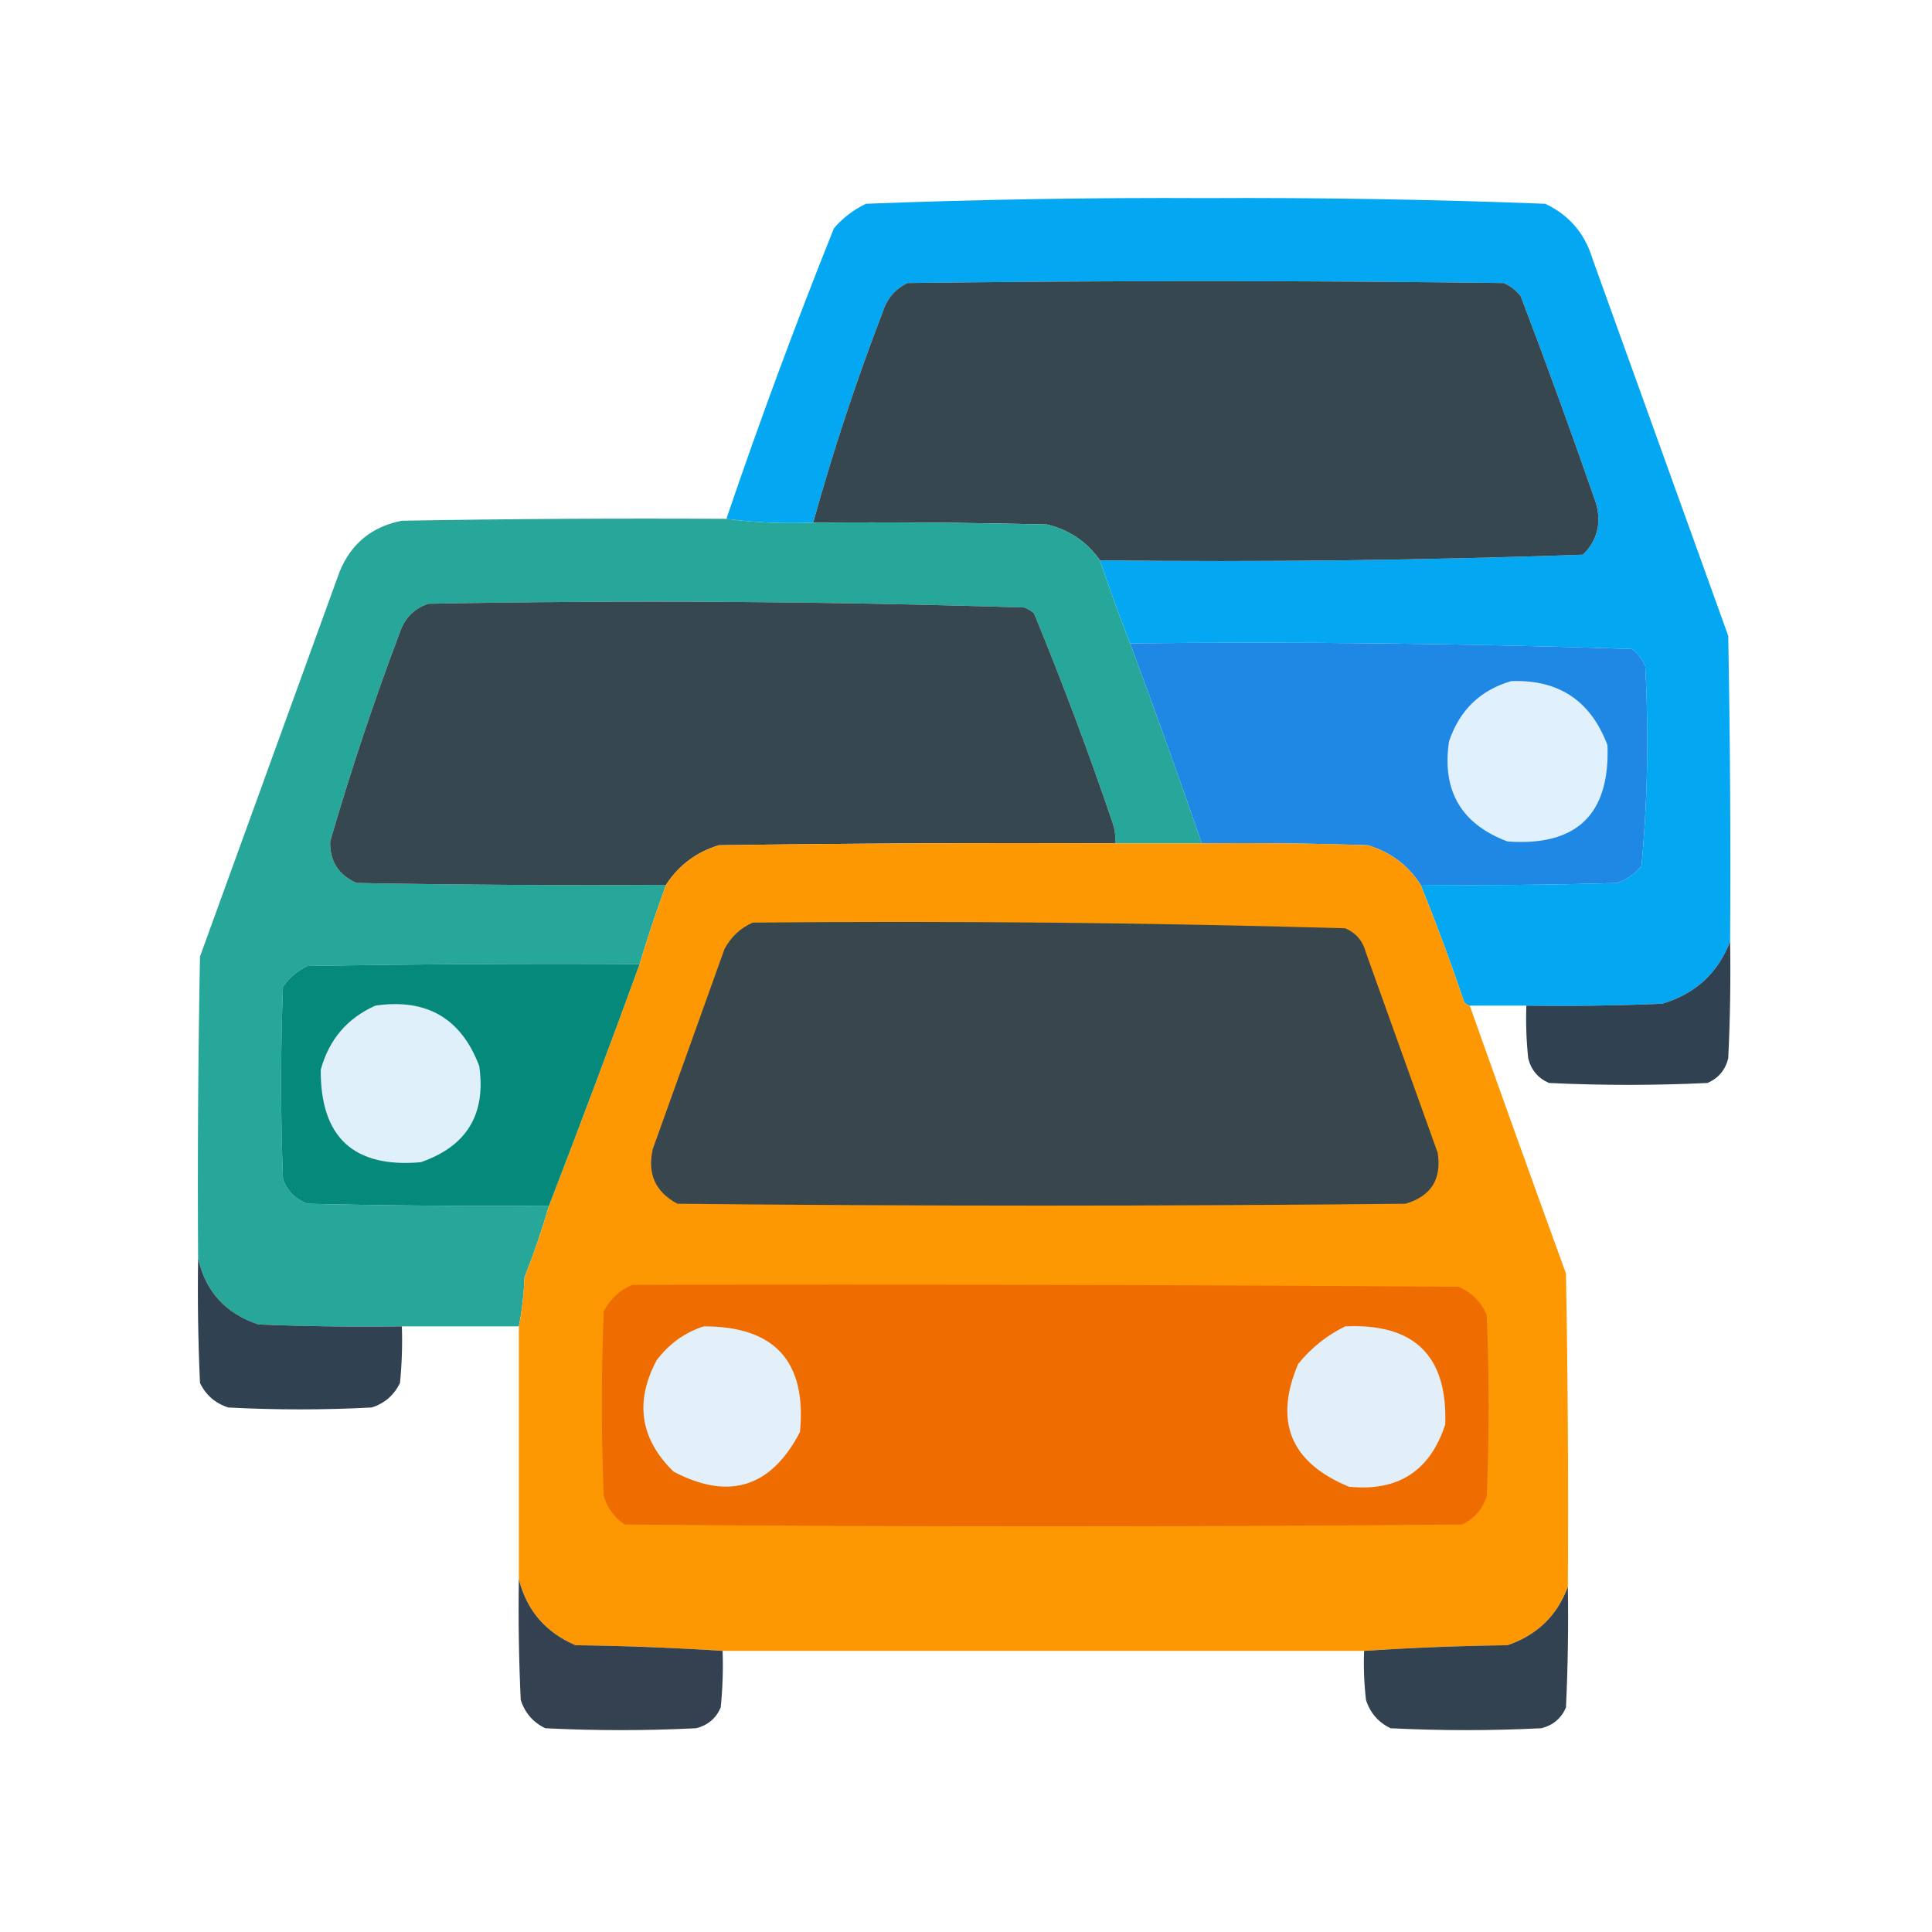 <?xml version="1.0" encoding="UTF-8"?>
<!DOCTYPE svg PUBLIC "-//W3C//DTD SVG 1.1//EN" "http://www.w3.org/Graphics/SVG/1.1/DTD/svg11.dtd">
<svg xmlns="http://www.w3.org/2000/svg" version="1.1" width="512px" height="512px" style="shape-rendering:geometricPrecision; text-rendering:geometricPrecision; image-rendering:optimizeQuality; fill-rule:evenodd; clip-rule:evenodd" xmlns:xlink="http://www.w3.org/1999/xlink">
<g><path style="opacity:0.993" fill="#04a8f2" d="M 458.5,249.5 C 455.255,257.908 449.255,263.408 440.5,266C 428.505,266.5 416.505,266.667 404.5,266.5C 399.5,266.5 394.5,266.5 389.5,266.5C 388.883,266.389 388.383,266.056 388,265.5C 384.453,255.022 380.62,244.689 376.5,234.5C 393.837,234.667 411.17,234.5 428.5,234C 431.102,233.117 433.269,231.617 435,229.5C 436.639,211.924 436.972,194.258 436,176.5C 435.215,174.714 434.049,173.214 432.5,172C 388.227,170.516 343.894,170.016 299.5,170.5C 296.638,163.248 293.971,155.915 291.5,148.5C 334.252,148.989 376.918,148.489 419.5,147C 423.259,143.257 424.426,138.757 423,133.5C 416.612,115.058 409.945,96.725 403,78.5C 401.786,76.951 400.286,75.784 398.5,75C 345.833,74.333 293.167,74.333 240.5,75C 237.272,76.563 235.105,79.063 234,82.5C 226.92,100.908 220.753,119.574 215.5,138.5C 207.648,138.825 199.982,138.492 192.5,137.5C 201.301,111.599 210.801,85.932 221,60.5C 223.383,57.727 226.217,55.56 229.5,54C 259.454,52.849 289.454,52.349 319.5,52.5C 349.546,52.349 379.546,52.849 409.5,54C 415.792,56.962 419.959,61.795 422,68.5C 434,101.833 446,135.167 458,168.5C 458.5,195.498 458.667,222.498 458.5,249.5 Z"/></g>
<g><path style="opacity:1" fill="#36474f" d="M 291.5,148.5 C 288.071,143.611 283.404,140.444 277.5,139C 256.836,138.5 236.169,138.333 215.5,138.5C 220.753,119.574 226.92,100.908 234,82.5C 235.105,79.063 237.272,76.563 240.5,75C 293.167,74.333 345.833,74.333 398.5,75C 400.286,75.784 401.786,76.951 403,78.5C 409.945,96.725 416.612,115.058 423,133.5C 424.426,138.757 423.259,143.257 419.5,147C 376.918,148.489 334.252,148.989 291.5,148.5 Z"/></g>
<g><path style="opacity:0.992" fill="#26a599" d="M 192.5,137.5 C 199.982,138.492 207.648,138.825 215.5,138.5C 236.169,138.333 256.836,138.5 277.5,139C 283.404,140.444 288.071,143.611 291.5,148.5C 293.971,155.915 296.638,163.248 299.5,170.5C 306.03,188.091 312.364,205.757 318.5,223.5C 310.833,223.5 303.167,223.5 295.5,223.5C 295.66,221.801 295.494,220.134 295,218.5C 288.58,199.567 281.58,180.901 274,162.5C 273.25,161.874 272.416,161.374 271.5,161C 218.892,159.347 166.225,159.013 113.5,160C 109.781,161.263 107.281,163.763 106,167.5C 99.102,185.787 92.935,204.287 87.5,223C 87.373,228.211 89.707,231.878 94.5,234C 121.831,234.5 149.165,234.667 176.5,234.5C 173.969,241.426 171.636,248.426 169.5,255.5C 140.165,255.333 110.831,255.5 81.5,256C 78.829,257.25 76.663,259.083 75,261.5C 74.333,278.5 74.333,295.5 75,312.5C 76.167,315.667 78.333,317.833 81.5,319C 102.831,319.5 124.164,319.667 145.5,319.5C 143.637,325.922 141.47,332.255 139,338.5C 138.825,343.019 138.325,347.353 137.5,351.5C 127.167,351.5 116.833,351.5 106.5,351.5C 93.829,351.667 81.162,351.5 68.5,351C 59.832,348.131 54.499,342.298 52.5,333.5C 52.333,306.831 52.5,280.165 53,253.5C 65.333,219.5 77.667,185.5 90,151.5C 93.048,144.053 98.548,139.553 106.5,138C 135.165,137.5 163.831,137.333 192.5,137.5 Z"/></g>
<g><path style="opacity:1" fill="#37474f" d="M 295.5,223.5 C 260.498,223.333 225.498,223.5 190.5,224C 184.515,225.828 179.848,229.328 176.5,234.5C 149.165,234.667 121.831,234.5 94.5,234C 89.707,231.878 87.373,228.211 87.5,223C 92.935,204.287 99.102,185.787 106,167.5C 107.281,163.763 109.781,161.263 113.5,160C 166.225,159.013 218.892,159.347 271.5,161C 272.416,161.374 273.25,161.874 274,162.5C 281.58,180.901 288.58,199.567 295,218.5C 295.494,220.134 295.66,221.801 295.5,223.5 Z"/></g>
<g><path style="opacity:1" fill="#1e88e4" d="M 299.5,170.5 C 343.894,170.016 388.227,170.516 432.5,172C 434.049,173.214 435.215,174.714 436,176.5C 436.972,194.258 436.639,211.924 435,229.5C 433.269,231.617 431.102,233.117 428.5,234C 411.17,234.5 393.837,234.667 376.5,234.5C 373.198,229.332 368.531,225.832 362.5,224C 347.837,223.5 333.17,223.333 318.5,223.5C 312.364,205.757 306.03,188.091 299.5,170.5 Z"/></g>
<g><path style="opacity:1" fill="#e0f0fc" d="M 400.5,180.5 C 413.08,180.041 421.58,185.707 426,197.5C 426.678,215.821 417.845,224.321 399.5,223C 387.242,218.391 382.075,209.558 384,196.5C 386.778,188.22 392.278,182.887 400.5,180.5 Z"/></g>
<g><path style="opacity:0.992" fill="#fe9700" d="M 295.5,223.5 C 303.167,223.5 310.833,223.5 318.5,223.5C 333.17,223.333 347.837,223.5 362.5,224C 368.531,225.832 373.198,229.332 376.5,234.5C 380.62,244.689 384.453,255.022 388,265.5C 388.383,266.056 388.883,266.389 389.5,266.5C 397.894,290.181 406.394,313.848 415,337.5C 415.5,365.165 415.667,392.831 415.5,420.5C 412.684,428.148 407.35,433.315 399.5,436C 386.66,436.169 373.993,436.669 361.5,437.5C 304.833,437.5 248.167,437.5 191.5,437.5C 178.673,436.669 165.673,436.169 152.5,436C 144.558,432.576 139.558,426.743 137.5,418.5C 137.5,396.167 137.5,373.833 137.5,351.5C 138.325,347.353 138.825,343.019 139,338.5C 141.47,332.255 143.637,325.922 145.5,319.5C 153.676,298.314 161.676,276.981 169.5,255.5C 171.636,248.426 173.969,241.426 176.5,234.5C 179.848,229.328 184.515,225.828 190.5,224C 225.498,223.5 260.498,223.333 295.5,223.5 Z"/></g>
<g><path style="opacity:1" fill="#38474e" d="M 199.5,244.5 C 251.893,244.013 304.226,244.513 356.5,246C 359.381,247.251 361.214,249.417 362,252.5C 368.333,270.167 374.667,287.833 381,305.5C 382.084,312.504 379.251,317.004 372.5,319C 308.167,319.667 243.833,319.667 179.5,319C 173.673,315.867 171.507,311.034 173,304.5C 179.333,286.833 185.667,269.167 192,251.5C 193.742,248.254 196.242,245.921 199.5,244.5 Z"/></g>
<g><path style="opacity:0.983" fill="#2d3e4f" d="M 458.5,249.5 C 458.666,259.839 458.5,270.172 458,280.5C 457.214,283.583 455.381,285.749 452.5,287C 438.5,287.667 424.5,287.667 410.5,287C 407.619,285.749 405.786,283.583 405,280.5C 404.501,275.845 404.334,271.179 404.5,266.5C 416.505,266.667 428.505,266.5 440.5,266C 449.255,263.408 455.255,257.908 458.5,249.5 Z"/></g>
<g><path style="opacity:1" fill="#04897b" d="M 169.5,255.5 C 161.676,276.981 153.676,298.314 145.5,319.5C 124.164,319.667 102.831,319.5 81.5,319C 78.333,317.833 76.167,315.667 75,312.5C 74.333,295.5 74.333,278.5 75,261.5C 76.663,259.083 78.829,257.25 81.5,256C 110.831,255.5 140.165,255.333 169.5,255.5 Z"/></g>
<g><path style="opacity:1" fill="#e0f0fb" d="M 99.5,266.5 C 113.059,264.523 122.225,269.856 127,282.5C 128.854,295.296 123.687,303.796 111.5,308C 93.729,309.564 84.896,301.397 85,283.5C 87.197,275.478 92.031,269.811 99.5,266.5 Z"/></g>
<g><path style="opacity:0.982" fill="#2d3e4f" d="M 52.5,333.5 C 54.499,342.298 59.832,348.131 68.5,351C 81.162,351.5 93.829,351.667 106.5,351.5C 106.666,356.511 106.499,361.511 106,366.5C 104.437,369.728 101.937,371.895 98.5,373C 85.833,373.667 73.167,373.667 60.5,373C 57.063,371.895 54.563,369.728 53,366.5C 52.5,355.505 52.334,344.505 52.5,333.5 Z"/></g>
<g><path style="opacity:1" fill="#ef6c00" d="M 167.5,340.5 C 240.501,340.333 313.501,340.5 386.5,341C 390,342.5 392.5,345 394,348.5C 394.667,364.5 394.667,380.5 394,396.5C 392.895,399.937 390.728,402.437 387.5,404C 313.5,404.667 239.5,404.667 165.5,404C 162.813,402.125 160.979,399.625 160,396.5C 159.333,380.167 159.333,363.833 160,347.5C 161.742,344.254 164.242,341.921 167.5,340.5 Z"/></g>
<g><path style="opacity:1" fill="#e3eff8" d="M 356.5,351.5 C 374.823,350.658 383.657,359.324 383,377.5C 378.995,389.823 370.495,395.323 357.5,394C 342.048,387.633 337.548,376.8 344,361.5C 347.44,357.223 351.607,353.89 356.5,351.5 Z"/></g>
<g><path style="opacity:1" fill="#e3f0f9" d="M 186.5,351.5 C 205.308,351.474 213.808,360.807 212,379.5C 204.34,394.207 193.173,397.707 178.5,390C 169.651,381.35 168.151,371.516 174,360.5C 177.299,356.118 181.466,353.118 186.5,351.5 Z"/></g>
<g><path style="opacity:0.983" fill="#303f4e" d="M 415.5,420.5 C 415.667,431.172 415.5,441.839 415,452.5C 413.749,455.381 411.583,457.214 408.5,458C 395.167,458.667 381.833,458.667 368.5,458C 365.272,456.437 363.105,453.937 362,450.5C 361.501,446.179 361.334,441.846 361.5,437.5C 373.993,436.669 386.66,436.169 399.5,436C 407.35,433.315 412.684,428.148 415.5,420.5 Z"/></g>
<g><path style="opacity:0.983" fill="#303e4e" d="M 137.5,418.5 C 139.558,426.743 144.558,432.576 152.5,436C 165.673,436.169 178.673,436.669 191.5,437.5C 191.666,442.511 191.499,447.511 191,452.5C 189.749,455.381 187.583,457.214 184.5,458C 171.167,458.667 157.833,458.667 144.5,458C 141.272,456.437 139.105,453.937 138,450.5C 137.5,439.839 137.333,429.172 137.5,418.5 Z"/></g>
</svg>
